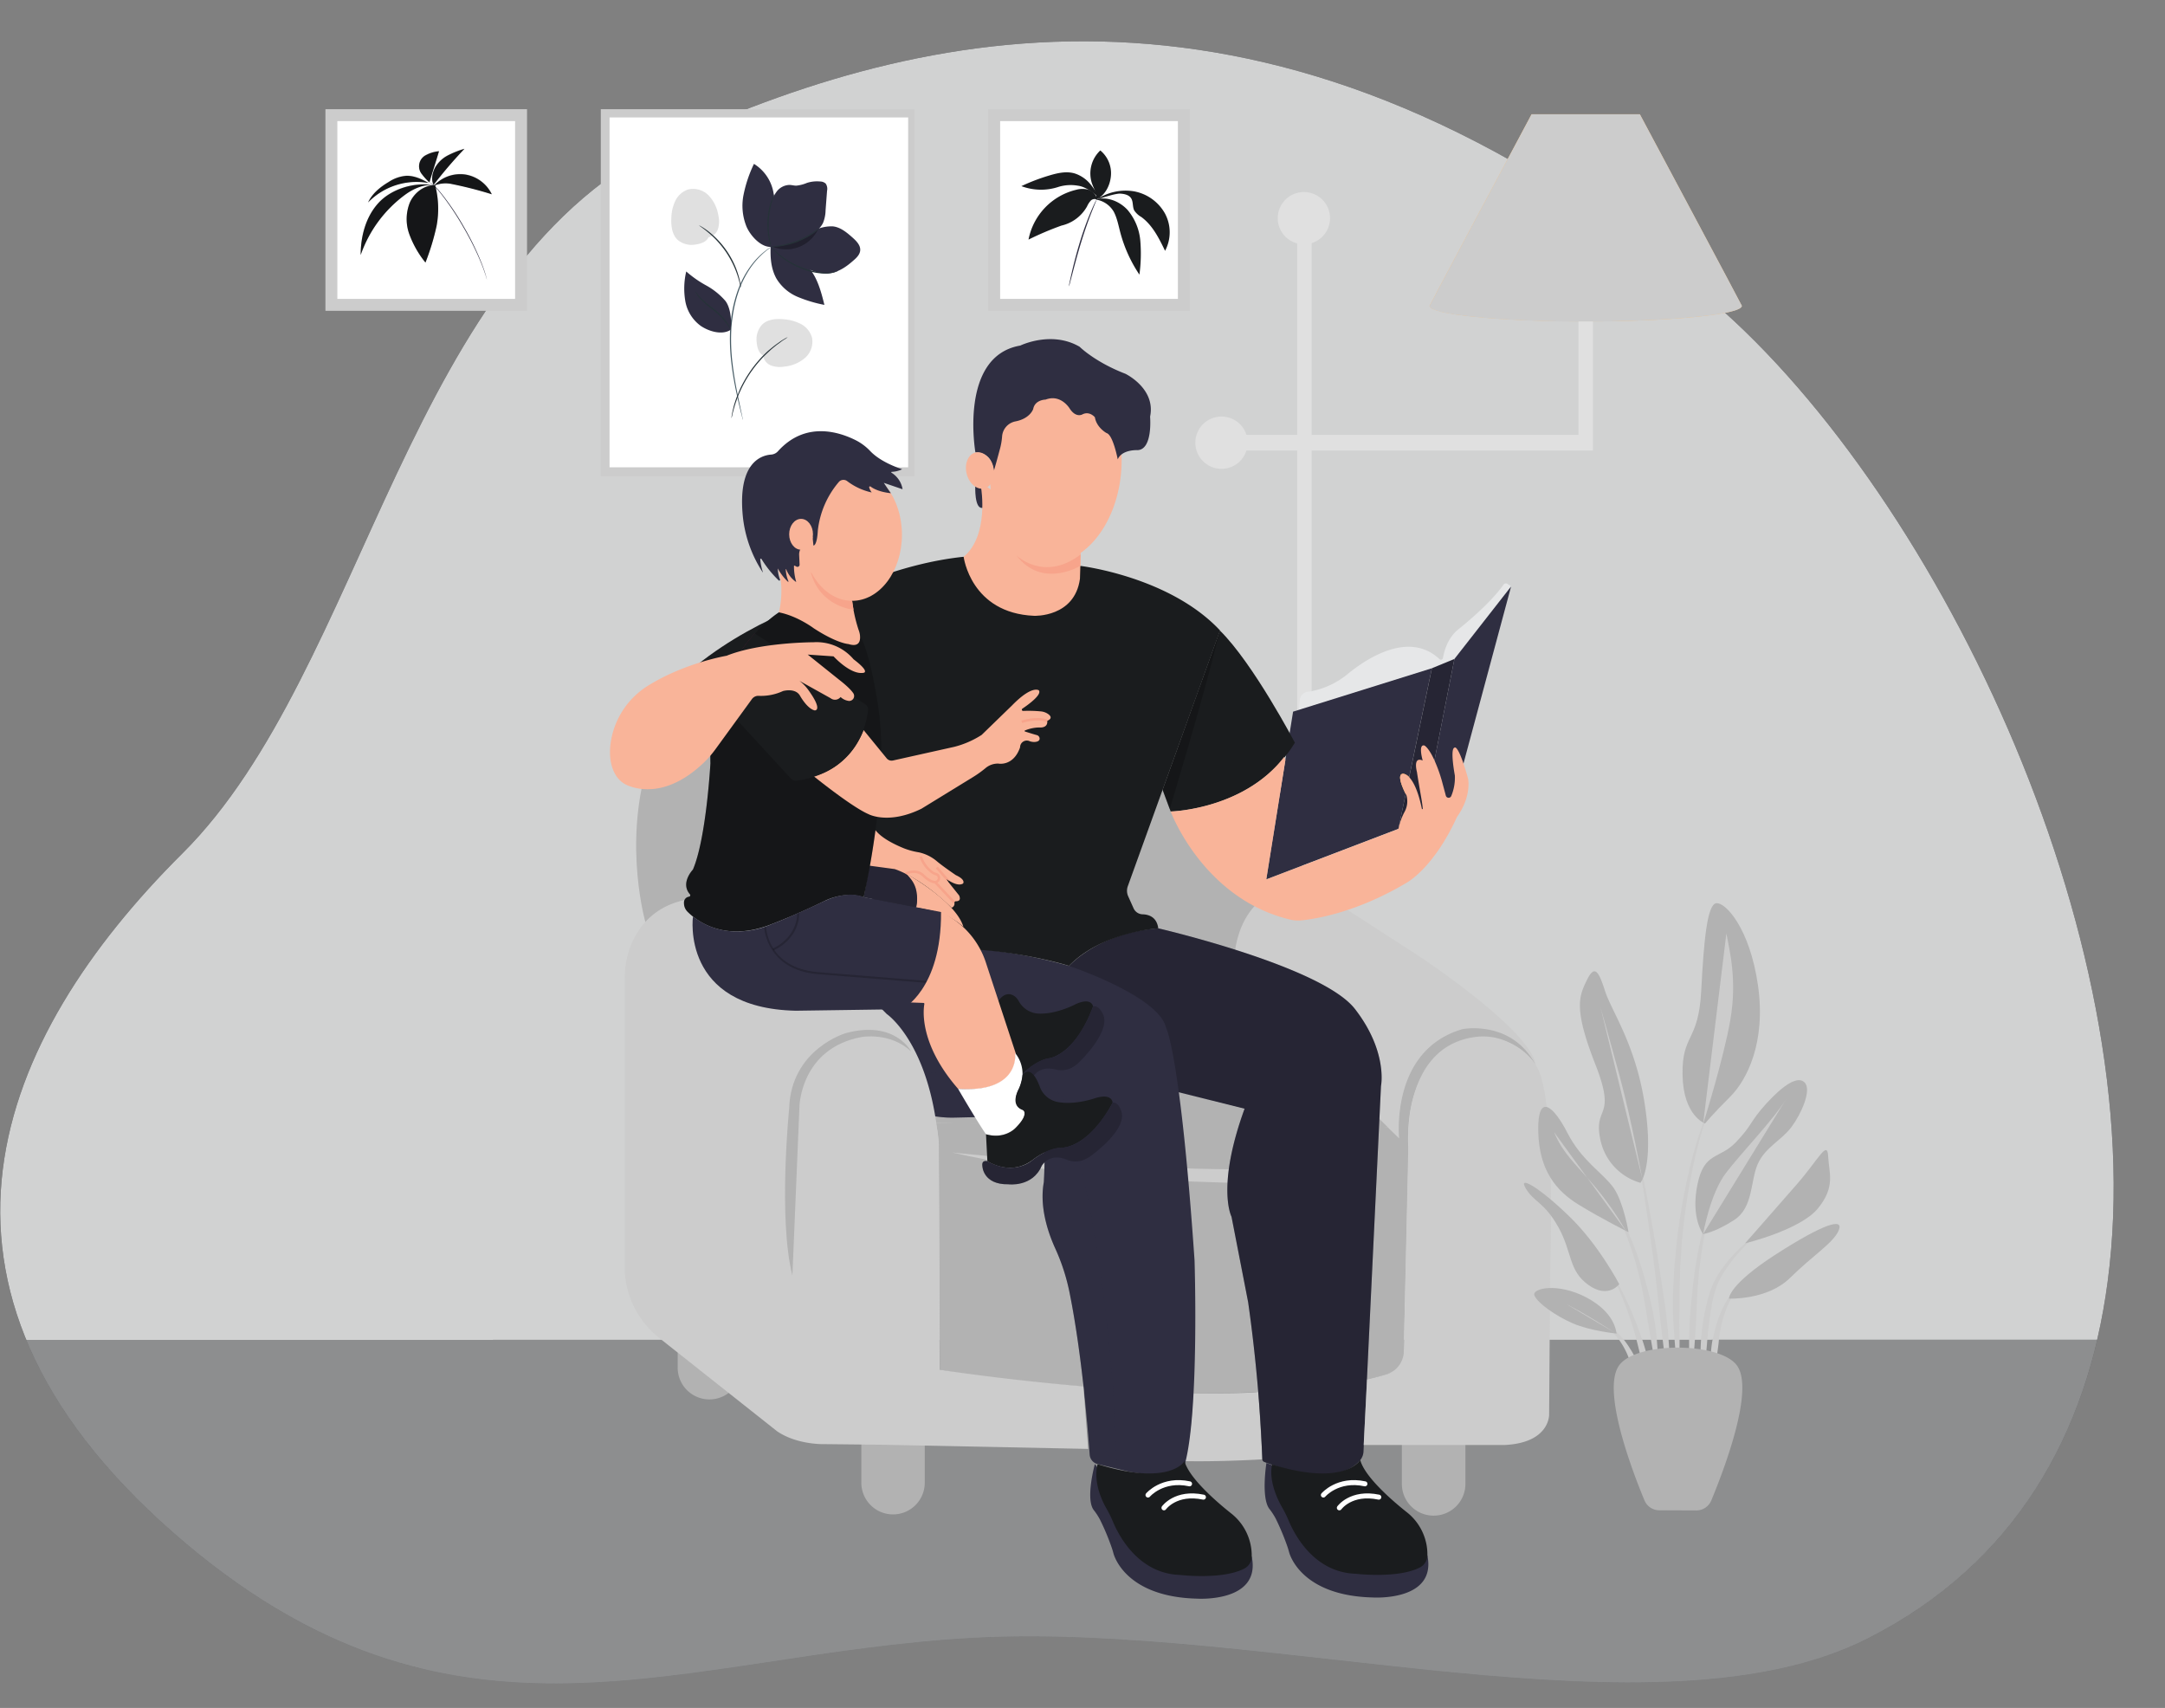 <svg id="a0efaaad-7782-420e-9469-3e5f6ab31e62" data-name="Layer 1" xmlns="http://www.w3.org/2000/svg" xmlns:xlink="http://www.w3.org/1999/xlink" width="865.76" height="682.89" viewBox="0 0 865.76 682.89"><rect x="0" y="0" width="865.76" height="682.89" fill="#808080" stroke="none"/><defs><clipPath id="ba02a834-415e-496a-af42-57f30eb0a045"><path id="ad4b7064-71c3-46e0-a7f0-da40e70e94bd" data-name="SVGID" d="M435.75,581.66c-.66-9.54-3-39.66-8-64.6a81,81,0,0,0-5.71-17.77c-2.85-6.2-6.45-16.6-4.63-26.6a178.7,178.7,0,0,0-.1-22.53,4.27,4.27,0,0,0-4.35-4l-30.89.69a43.57,43.57,0,0,1-26.55-8c-11.82-8.56-21.93-25.33-4.74-57,0,0,28.5-9.14,76.69,4.34,0,0,36,12,38.83,24.77,0,0,5.69,10,11.39,93,0,0,1.9,59.81-3.8,81.17,0,0-.47,7.12-22.31,3.32l-12.67-3.07A4.18,4.18,0,0,1,435.75,581.66Z" fill="#2f2e41"/></clipPath><clipPath id="bf2f64ba-3c4d-45de-aa85-8cf14c483269"><path id="fd705813-cd12-4c2b-a339-32c390a84dac" data-name="SVGID" d="M349.93,331.71s-2.69,11.19-2.51,14.38l10.32,1.39s9.88,2.87,22.78,15.46a1.7,1.7,0,0,0,1.13-2,.49.49,0,0,1,.51-.58c.91,0,2.28-.2,1.39-2.32l-5-6.25a.12.12,0,0,1,.16-.18c1.43,1,4.5,2.84,6.4,1.65,0,0,1.28-1.44-2.87-3.35,0,0-5.41-3.66-7.8-5.73a16.67,16.67,0,0,0-7-3.39,29.06,29.06,0,0,1-5.95-1.6C357.67,337.63,352.28,335,349.93,331.71Z" fill="#f9b499"/></clipPath><clipPath id="fba36fc5-304a-4316-b433-61319b514a4b"><path id="b9054530-0ceb-4c47-b333-276863966ba4" data-name="SVGID" d="M277.11,366.47S272,403.1,318.23,404.12l42.54-.61s15.74-7.77,15.54-38.85l-30.88-5.93s-5.52-3.07-15.54,1.43c0,0-13.29,6.34-21.47,9.41C308.42,369.57,291.72,377.76,277.11,366.47Z" fill="#2f2e41"/></clipPath><clipPath id="e4c8f7b5-4e05-487a-baee-67f0136497da"><path id="b5b5a573-4829-4b4e-a2a0-f830320571a0" data-name="SVGID" d="M583.07,326a7.51,7.51,0,0,0-.73,1.26c-9.27,20.07-19.84,25.68-19.84,25.68-19.67,11.73-36,14.44-42,15.05a13.59,13.59,0,0,1-4.67-.33c-34.85-8.41-47.68-43.18-47.68-43.18s29.25-.86,45.32-21.79l.56,1.17-7.65,47.77,52.84-20.19.12-.56a24.49,24.49,0,0,1,2.26-6.14,8.76,8.76,0,0,0,.83-6.72l-.29-.55c-.93-1.84-3.72-7.73-1.2-8.05,0,0,1.11-.17,2.59,1.36s3.52,5.07,5.05,12.56a.18.18,0,0,0,.36,0c-.13-2.45-1.42-8.61-2.32-14.68,0,0-1.76-6.34,2.3-4.58,0,0-1.94-6.69.7-6,0,0,1.95.94,4.46,7a57.58,57.58,0,0,1,2.59,7.45c.44,1.65,1,3.68,1.5,5.59a1.15,1.15,0,0,0,2.18.13,19,19,0,0,0,1.43-8.19s-2-10.54-.18-11.1c0,0,1.41-2.12,5.46,12.33C587.05,311.23,588.56,317.94,583.07,326Z" fill="#f9b499"/></clipPath></defs><g id="e85f9113-be73-427e-94f2-192ffd40bc69" data-name="freepik--background-simple--inject-1"><path d="M842.82,512.52c18.3-137.44-70.45-320.08-162.3-395.5C514.57-19.15,376.69,7.18,269.44,55.93S147,267.56,72.93,341.23-43.23,514,69.12,612.63s203.06,48.51,320.42,42.25,273.2,43,357.45.17C805.83,625.16,834.8,573.33,842.82,512.52Z" fill="#1a1c1e"/><path d="M842.82,512.52c18.3-137.44-70.45-320.08-162.3-395.5C514.57-19.15,376.69,7.18,269.44,55.93S147,267.56,72.93,341.23-43.23,514,69.12,612.63s203.06,48.51,320.42,42.25,273.2,43,357.45.17C805.83,625.16,834.8,573.33,842.82,512.52Z" fill="#fff" opacity="0.8" style="isolation:isolate"/></g><g id="e68047ab-799b-40d0-81f6-a04921d38872" data-name="freepik--Floor--inject-1"><path d="M10.54,535.73C21,561.07,39.8,586.87,69.12,612.59c112.34,98.63,203.06,48.51,320.42,42.25s273.2,43,357.45.17c51.18-26,79.77-68.67,91.66-119.32Z" fill="#1a1c1e"/><path d="M10.54,535.73C21,561.07,39.8,586.87,69.12,612.59c112.34,98.63,203.06,48.51,320.42,42.25s273.2,43,357.45.17c51.18-26,79.77-68.67,91.66-119.32Z" fill="#fff" opacity="0.5" style="isolation:isolate"/></g><path d="M477,557s21.51.33,26.22-.51c0,0,1.48,22.58,1.58,27,0,0-16.22,1-31.05.72A125.66,125.66,0,0,0,477,557Z" fill="#ccc"/><rect x="518.74" y="87.1" width="5.77" height="436.4" fill="#e0e0e0"/><path d="M258.11,368.78s-35-121.46,109.8-133.73c0,0,127.58-16.14,154.28,118l32.86,97.77s-46.39,2.2-180.87-1.88c0,0-1.65-25.91-19.6-43.52l-37.9-37.9S279,347.31,258.11,368.78Z" fill="#b2b2b2"/><path d="M559.49,455.13l-65.93-64.78s-4.05-34.41,28.63-37.31L567,382s45.41,29.81,47.15,44c0,0-5.44-11.76-18.79-14.07a26.19,26.19,0,0,0-16.31,2.56C570.58,418.74,557.94,429.51,559.49,455.13Z" fill="#ccc"/><path d="M564.47,521c-20.48,0-37.07-9.7-37.07-21.66A13.55,13.55,0,0,1,529,493l-.18-.14h-14.9l-.05,0a13.64,13.64,0,0,1,1.67,6.44c0,12-16.6,21.66-37.07,21.66H478v4.69h87.36V521h-.9Z" fill="#e0e0e0"/><path d="M374.18,448.93s113.63,2.05,180.87,1.88l4.44,4.32s-3.76-35.2,25.36-43.66c0,0,19.82-3.9,29.31,14.47,0,0-12.94-20.78-36.9-4.8,0,0-16.11,7.59-14,40l-2.07,86.09S539.31,557.68,477,557c0,0-63.88-2.47-101.18-9.34l-.4-90.07A45.62,45.62,0,0,0,374.18,448.93Z" fill="#b2b2b2"/><path d="M380.8,460.8s98.76,11,163.79,4.91l-.62,6.75S452.57,477.36,380.8,460.8Z" fill="#ccc"/><path d="M463.21,371.18s65.3,15.12,78.59,32.21,10.44,30.85,10.44,30.85l-7,146.09a5.84,5.84,0,0,1-1.26,3.4c-3,3.68-12.5,10.67-38.45.78a1.16,1.16,0,0,1-.74-1,617.51,617.51,0,0,0-5.67-62.85l-6.65-34.18s-6.17-11.86,5.23-43.19l-49.37-12.34L427.5,386.21S439.67,372.68,463.21,371.18Z" fill="#2f2e41"/><path d="M463.21,371.18s65.3,15.12,78.59,32.21,10.44,30.85,10.44,30.85l-7,146.09a5.84,5.84,0,0,1-1.26,3.4c-3,3.68-12.5,10.67-38.45.78a1.16,1.16,0,0,1-.74-1,617.51,617.51,0,0,0-5.67-62.85l-6.65-34.18s-6.17-11.86,5.23-43.19l-49.37-12.34L427.5,386.21S439.67,372.68,463.21,371.18Z" opacity="0.2"/><path id="bfd54b31-5fd7-458f-ba66-f99ababad46a" data-name="SVGID" d="M435.75,581.66c-.66-9.54-3-39.66-8-64.6a81,81,0,0,0-5.71-17.77c-2.85-6.2-6.45-16.6-4.63-26.6a178.7,178.7,0,0,0-.1-22.53,4.27,4.27,0,0,0-4.35-4l-30.89.69a43.57,43.57,0,0,1-26.55-8c-11.82-8.56-21.93-25.33-4.74-57,0,0,28.5-9.14,76.69,4.34,0,0,36,12,38.83,24.77,0,0,5.69,10,11.39,93,0,0,1.9,59.81-3.8,81.17,0,0-.47,7.12-22.31,3.32l-12.67-3.07A4.18,4.18,0,0,1,435.75,581.66Z" fill="#2f2e41"/><g clip-path="url(#ba02a834-415e-496a-af42-57f30eb0a045)"><path d="M343.69,425.06,418,434.63a10.27,10.27,0,0,1,8.63,7.6c4.66,18,8.91,37.82,12.3,59.2a632.06,632.06,0,0,1,7.63,85.62" fill="#2f2e41" opacity="0.2"/></g><rect x="240.25" y="43.66" width="125.45" height="146.71" fill="#ccc"/><rect x="243.75" y="46.96" width="119.41" height="139.88" fill="#fff"/><path d="M308.76,98.68c-4.06.52-8.44-4-10.21-8a22.18,22.18,0,0,1-1.21-12.81,52.39,52.39,0,0,1,4.16-12.35,17,17,0,0,1,8,13c.54,6.88-1.69,13.41-.7,20.24" fill="#2f2e41"/><path d="M322.46,106c-4-4-9.68-5.6-14.07-9.09l-.11-.06c-.35,5-.25,10,2.14,14.42a18,18,0,0,0,8.4,7.36,53.42,53.42,0,0,0,10.85,3.27C328.24,116.14,326.64,110.12,322.46,106Z" fill="#2f2e41"/><path d="M341,95.06c-2.32-2.06-4.86-4.22-7.94-4.55a15.21,15.21,0,0,0-5.56.83l-14.09,4-4.68,2.85c4,2,7.34,5.09,11.11,7.5s8.23,4.24,12.63,3.43c3.45-.64,6.4-2.81,9-5.14,1.16-1,2.35-2.24,2.51-3.78C344.19,98.11,342.51,96.42,341,95.06Z" fill="#2f2e41"/><g opacity="0.3"><path d="M308.88,98.59a14.16,14.16,0,0,0,18.35-7.09"/></g><path d="M330.19,73.41a3.29,3.29,0,0,0-2.15-.84,13.35,13.35,0,0,0-5.33.55,14.52,14.52,0,0,1-4.29,1.11c-.89,0-1.77-.26-2.66-.29a6.61,6.61,0,0,0-5.09,2.55,13.61,13.61,0,0,0-2.47,5.31c-1.19,4.49-1.62,12.2-.66,16.75,4,.5,8.15-1.07,12.33-2.53,3.42-1.19,7.73-3.66,9.27-6.94a14.11,14.11,0,0,0,1-5c.2-2.6.39-5.19.59-7.78A3.71,3.71,0,0,0,330.19,73.41Z" fill="#2f2e41"/><path d="M297.1,167.88a3,3,0,0,1-.23-.72c-.13-.54-.31-1.24-.54-2.12-.45-1.83-1.1-4.49-1.81-7.8s-1.47-7.28-2-11.73a78,78,0,0,1-.5-14.57,65.54,65.54,0,0,1,1-7.5,53.75,53.75,0,0,1,1.83-6.8,38.8,38.8,0,0,1,5.54-10.54,30.28,30.28,0,0,1,5.58-5.73,18.26,18.26,0,0,1,1.78-1.27,4.71,4.71,0,0,1,.65-.4,3.94,3.94,0,0,1-.59.49c-.38.32-1,.7-1.71,1.33a32.55,32.55,0,0,0-5.45,5.8,39.23,39.23,0,0,0-5.37,10.48,54.41,54.41,0,0,0-1.79,6.74,66.78,66.78,0,0,0-1,7.44,78.62,78.62,0,0,0,.46,14.47c.52,4.44,1.25,8.4,1.91,11.71s1.25,6,1.64,7.84c.19.89.33,1.6.45,2.13A5,5,0,0,1,297.1,167.88Z" fill="#455a64"/><path d="M290,120.22a28,28,0,0,0-7.58-6.08,43.54,43.54,0,0,1-8-5.6,29.78,29.78,0,0,0-.36,11.93,15.56,15.56,0,0,0,6.26,9.9c3.34,2.21,8.48,3.69,11.84,1.51v-.17C292.68,128,292.07,122.77,290,120.22Z" fill="#2f2e41"/><path d="M335.19,108.23a4.64,4.64,0,0,1-1.07.53,10.39,10.39,0,0,1-1.35.38,16.41,16.41,0,0,1-1.83.25,25.66,25.66,0,0,1-10.45-2,31.06,31.06,0,0,1-9.14-5.45c-.54-.42-.94-.9-1.34-1.27a8.72,8.72,0,0,1-.92-1,5,5,0,0,1-.7-1c.08-.07,1.11,1.27,3.2,3a34.09,34.09,0,0,0,9.09,5.25A27.34,27.34,0,0,0,331,109c.67-.07,1.28-.06,1.8-.17a13.29,13.29,0,0,0,1.34-.28A5.89,5.89,0,0,1,335.19,108.23Z" fill="#263238"/><path d="M327.78,91.14a5.7,5.7,0,0,1-.59.58c-.4.35-1,.84-1.8,1.41a28.74,28.74,0,0,1-6.59,3.61,31.23,31.23,0,0,1-7.31,1.78c-.95.11-1.73.18-2.27.2a2.31,2.31,0,0,1-.83,0,25.94,25.94,0,0,1,3.05-.54,38.88,38.88,0,0,0,7.17-1.9,35.79,35.79,0,0,0,6.58-3.43A26.34,26.34,0,0,1,327.78,91.14Z" fill="#263238"/><path d="M308.39,98.7a5,5,0,0,1-.32-.79,21.84,21.84,0,0,1-.58-2.25,28.45,28.45,0,0,1,.89-15.14c.32-.92.62-1.66.85-2.15a3,3,0,0,1,.41-.75c.08,0-.36,1.15-.91,3a33.1,33.1,0,0,0-.88,15C308.16,97.51,308.47,98.68,308.39,98.7Z" fill="#263238"/><path d="M292.21,131.88c-.08,0-.53-1.07-1.69-2.58a32.65,32.65,0,0,0-5.24-5.27,35.8,35.8,0,0,1-5.65-5,11.84,11.84,0,0,1-1.32-1.89,2.12,2.12,0,0,1-.33-.77c.08,0,.62,1,1.92,2.41a46.08,46.08,0,0,0,5.71,4.82,27.19,27.19,0,0,1,5.2,5.46,12.74,12.74,0,0,1,1.14,2A2.19,2.19,0,0,1,292.21,131.88Z" fill="#263238"/><path d="M320.39,129.61a17.37,17.37,0,0,0-6.83-1.94c-3.09-.32-6.54-.07-8.77,2.09a8.67,8.67,0,0,0-2.21,6.94c.21,2.5.9,4.55,2.62,5.44a4.89,4.89,0,0,0,3.15,4,10.2,10.2,0,0,0,5.28.44,14.85,14.85,0,0,0,8.21-3.41,8.62,8.62,0,0,0,2.89-8.11A8.87,8.87,0,0,0,320.39,129.61Z" fill="#e0e0e0"/><path d="M270,80.4a17.16,17.16,0,0,0-1.54,6.94c-.14,3.1.3,6.53,2.59,8.63a8.63,8.63,0,0,0,7,1.81c2.49-.35,4.5-1.16,5.28-2.93a4.88,4.88,0,0,0,3.81-3.37,10.35,10.35,0,0,0,.13-5.3,15,15,0,0,0-3.87-8,8.67,8.67,0,0,0-8.27-2.41A8.87,8.87,0,0,0,270,80.4Z" fill="#e0e0e0"/><path d="M315,134.8a9.15,9.15,0,0,1-1.31.93,14.93,14.93,0,0,0-1.54,1.06c-.54.44-1.28.9-2,1.49s-1.5,1.2-2.29,1.94-1.63,1.52-2.49,2.38a48.3,48.3,0,0,0-8.95,12.9c-.5,1.1-1,2.15-1.36,3.16s-.73,2-1,2.83-.5,1.67-.7,2.37-.35,1.31-.45,1.82a11.39,11.39,0,0,1-.41,1.55,8.67,8.67,0,0,1,.21-1.59,16.82,16.82,0,0,1,.37-1.85c.18-.71.34-1.53.63-2.41s.56-1.86,1-2.87.84-2.09,1.33-3.22a51.68,51.68,0,0,1,4-6.91,50.35,50.35,0,0,1,5-6.09c.88-.85,1.7-1.68,2.54-2.37s1.62-1.34,2.36-1.9,1.43-1,2-1.44a18.5,18.5,0,0,1,1.59-1A9.72,9.72,0,0,1,315,134.8Z" fill="#263238"/><path d="M279.55,90.12a5.58,5.58,0,0,1,1.08.57c.41.23.81.49,1.2.76s1,.67,1.54,1.11A34.74,34.74,0,0,1,287,95.85a35.5,35.5,0,0,1,6.74,10,33.8,33.8,0,0,1,1.67,4.64c.21.67.33,1.29.46,1.83a13.94,13.94,0,0,1,.26,1.41,5,5,0,0,1,.12,1.21c-.1,0-.36-1.7-1.19-4.35a39.07,39.07,0,0,0-1.76-4.54,41.38,41.38,0,0,0-2.93-5.19,40.63,40.63,0,0,0-3.72-4.66,38.53,38.53,0,0,0-3.55-3.33C281,91.09,279.5,90.2,279.55,90.12Z" fill="#263238"/><rect x="130.14" y="43.66" width="80.61" height="80.61" fill="#ccc"/><rect x="134.9" y="48.42" width="71.08" height="71.08" fill="#fff"/><path d="M151.23,81.29c-5,5.54-7,13.24-7,20.68a50.52,50.52,0,0,1,17.93-24.21c3.16-2.29,7.11-4,10.82-3.77C165.41,72.83,156.36,75.6,151.23,81.29Z" fill="#1a1c1e"/><path d="M162.65,70.29a14.77,14.77,0,0,0-7.21,2.48c-3.38,2-6.6,4.61-8.25,8.19a27,27,0,0,1,24.21-7.77C168.7,71.61,165.77,70.29,162.65,70.29Z" fill="#1a1c1e"/><path d="M170.39,62a5,5,0,0,0-2.31,6.69,5.32,5.32,0,0,0,.73,1.09,22.43,22.43,0,0,0,2.91,3.17c1.21-4.1,2.62-8.37,3.84-12.47A13.38,13.38,0,0,0,170.39,62Z" fill="#1a1c1e"/><path d="M179.08,62.15A12.46,12.46,0,0,0,174,67c-1.11,2.1-1.7,4.81-.6,6.93a178.1,178.1,0,0,1,12.34-14.42A37.57,37.57,0,0,0,179.08,62.15Z" fill="#1a1c1e"/><path d="M186,69.78a14.31,14.31,0,0,0-12.5,4.51,11.94,11.94,0,0,1,6.6-.81,157.65,157.65,0,0,1,16.57,4.21A14.3,14.3,0,0,0,186,69.78Z" fill="#1a1c1e"/><path d="M194.67,111.81l0-.11-.1-.33c-.09-.29-.2-.72-.38-1.27-.35-1.1-.89-2.68-1.65-4.6A114.84,114.84,0,0,0,185.37,91a112.15,112.15,0,0,0-8.94-13.42A31.15,31.15,0,0,0,173.15,74a9.91,9.91,0,0,0-1-.82l-.3-.18-.09-.07h.1l.31.16a8.3,8.3,0,0,1,1.08.79,28.35,28.35,0,0,1,3.35,3.58,104.89,104.89,0,0,1,9,13.4,107.66,107.66,0,0,1,7.07,14.53c.74,1.93,1.27,3.52,1.58,4.63.17.56.27,1,.35,1.29l.08.34A.47.47,0,0,0,194.67,111.81Z" fill="#2f2e41"/><path d="M174,74c-4.33,0-8.33,3-10.11,7a17.74,17.74,0,0,0-.19,12.71A39.65,39.65,0,0,0,170.14,105a95.27,95.27,0,0,0,4.44-14.6A37.2,37.2,0,0,0,174,74Z" fill="#1a1c1e"/><g opacity="0.2"><path d="M151.23,81.19c-5,5.54-7,13.24-7,20.68a50.47,50.47,0,0,1,17.93-24.21c3.16-2.29,7.11-4,10.82-3.77C165.41,72.73,156.36,75.5,151.23,81.19Z"/></g><g opacity="0.2"><path d="M162.65,70.19a14.67,14.67,0,0,0-7.21,2.48c-3.38,2-6.6,4.61-8.25,8.19a27,27,0,0,1,24.21-7.77C168.7,71.51,165.77,70.19,162.65,70.19Z"/></g><g opacity="0.2"><path d="M170.39,61.88a5,5,0,0,0-2.31,6.68,5.39,5.39,0,0,0,.73,1.1,23.58,23.58,0,0,0,2.91,3.17c1.21-4.1,2.62-8.37,3.84-12.47A13.21,13.21,0,0,0,170.39,61.88Z"/></g><g opacity="0.2"><path d="M179.08,62.05a12.4,12.4,0,0,0-5.1,4.87c-1.11,2.1-1.7,4.81-.6,6.93a174.73,174.73,0,0,1,12.34-14.42A36.1,36.1,0,0,0,179.08,62.05Z"/></g><g opacity="0.2"><path d="M186,69.68a14.26,14.26,0,0,0-12.5,4.51,11.77,11.77,0,0,1,6.6-.81,155.22,155.22,0,0,1,16.57,4.21A14.28,14.28,0,0,0,186,69.68Z"/></g><g opacity="0.2"><path d="M174,73.89c-4.33,0-8.33,3-10.11,7a17.74,17.74,0,0,0-.19,12.71,39.92,39.92,0,0,0,6.42,11.25,95.61,95.61,0,0,0,4.44-14.6A37.19,37.19,0,0,0,174,73.89Z"/></g><rect x="395.19" y="43.66" width="80.61" height="80.61" fill="#ccc"/><rect x="399.95" y="48.42" width="71.08" height="71.08" fill="#fff"/><path d="M438.58,79.81c.17-1.68-1.63-3.33-3.21-3.93a9.11,9.11,0,0,0-5,0A25.44,25.44,0,0,0,411.29,95.8a122.72,122.72,0,0,1,13.53-5.73l-.79.22a15.78,15.78,0,0,0,10.68-7.78,8.47,8.47,0,0,1,1.46-2.27,2.13,2.13,0,0,1,2.41-.47" fill="#1a1c1e"/><path d="M438.49,79.84a20.52,20.52,0,0,1,14.93-3.35,17.88,17.88,0,0,1,12.4,8.8,15.85,15.85,0,0,1,.08,15c-2.42-5-5-10.24-9.49-13.52a8.32,8.32,0,0,1-2.84-2.63c-.69-1.35-.4-3-1-4.4-.73-1.72-2.72-2.22-4.58-2.32s-7.25,1.62-9.51,2.44" fill="#1a1c1e"/><path d="M438.37,79.76c4.47-1.32,9.51.86,12.55,4.2A22,22,0,0,1,456,96.29a62.37,62.37,0,0,1-.36,13.52,56,56,0,0,1-7.68-17c-.72-2.74-1.24-5.57-2.54-8.09a10,10,0,0,0-7.08-4.91" fill="#1a1c1e"/><path d="M438.22,79.86c3.57-1.65,5.58-5.38,6-9.28A11.81,11.81,0,0,0,440,60.15a12.61,12.61,0,0,0-3.33,13.19c.75,2.15,2.13,4.3,1.61,6.52" fill="#1a1c1e"/><path d="M440.27,80.06a40.54,40.54,0,0,0-4.21-6.39,13.49,13.49,0,0,0-6.25-4.31c-3.3-1-6.83-.2-10.13.78a79,79,0,0,0-11.24,4.28,22.3,22.3,0,0,0,14.95.27,16.7,16.7,0,0,1,7.6-.45c3.22.37,7.24,3.34,9.33,5.82" fill="#1a1c1e"/><path d="M427.46,114.5a7.62,7.62,0,0,1,.22-1.42c.18-.9.46-2.21.83-3.81.74-3.22,1.84-7.64,3.31-12.46a125.28,125.28,0,0,1,4.37-12.13c.65-1.51,1.2-2.73,1.61-3.56a9,9,0,0,1,.68-1.26,8.7,8.7,0,0,1-.5,1.35c-.35.85-.85,2.08-1.45,3.61-1.21,3.06-2.74,7.34-4.21,12.15s-2.62,9.2-3.45,12.38l-1,3.78A9,9,0,0,1,427.46,114.5Z" fill="#2f2e41"/><path d="M655.76,45.67h-43.3s-40.79,76.39-40.79,76.61c0,3.45,28,6.25,62.44,6.25s62.44-2.8,62.44-6.25C696.55,122.06,655.76,45.67,655.76,45.67Z" fill="#f4c389"/><path d="M696.55,122.28c0,1.77-7.34,3.37-19.15,4.5-3.1.3-6.51.57-10.16.79-9.6.61-21,1-33.13,1-.78,0-1.57,0-2.34,0-8,0-15.54-.2-22.46-.5-22.14-1-37.64-3.17-37.64-5.74,0-.22,40.8-76.61,40.8-76.61h43.29S696.55,122.06,696.55,122.28Z" fill="#ccc"/><polygon points="636.99 180.13 488.46 180.13 488.46 173.87 631.23 173.87 631.23 128.53 636.99 128.53 636.99 180.13" fill="#e0e0e0"/><circle cx="488.46" cy="177" r="10.46" fill="#e0e0e0"/><circle cx="521.41" cy="87.23" r="10.46" fill="#e0e0e0"/><path d="M344.43,572.22H369.8a0,0,0,0,1,0,0v20.61a12.68,12.68,0,0,1-12.68,12.68h0a12.68,12.68,0,0,1-12.68-12.68V572.22a0,0,0,0,1,0,0Z" fill="#b2b2b2"/><path d="M271,526.24h25.37a0,0,0,0,1,0,0v20.61a12.68,12.68,0,0,1-12.68,12.68h0A12.68,12.68,0,0,1,271,546.86V526.24a0,0,0,0,1,0,0Z" fill="#b2b2b2"/><path d="M560.59,572.75H586a0,0,0,0,1,0,0v20.61A12.68,12.68,0,0,1,573.27,606h0a12.68,12.68,0,0,1-12.68-12.68V572.75a0,0,0,0,1,0,0Z" fill="#b2b2b2"/><path d="M433.24,554.29c-32.59-2.7-57.47-6.65-57.47-6.65l-.4-90.07c-3.26-40.34-20.79-52.16-20.79-52.16l-37.9-37.9c-42-18-57.68-3.53-63.48,8.4a34.52,34.52,0,0,0-3.36,15.1V507.29c0,.45,0,.89,0,1.33a36.51,36.51,0,0,0,14,26.51l46.89,37.12c8.22,5.63,19.26,5.16,19.26,5.16l22.55.24,82.61,1.67Z" fill="#ccc"/><path d="M545.32,577.76l56.23,0c18.34-.82,17.93-12.23,17.93-12.23l.41-56.65c1.63-64.79-3.26-76.61-3.26-76.61-1.75-9-9-13.72-14.4-16a23.35,23.35,0,0,0-11.91-1.7c-28.88,3.45-27.08,40.53-27.08,40.53l-1.89,85.32a9.72,9.72,0,0,1-7,9.1c-2.61.77-4.84,1.33-7.68,2Z" fill="#ccc"/><path d="M316.87,510l2.82-67.65s.47-23.13,24.78-27.71c0,0,11.63-2.12,19.91,5.81,0,0-6.35-12.68-26.08-7.4,0,0-22,6.34-22.72,30.13C315.58,443.18,311.12,487.33,316.87,510Z" fill="#b2b2b2"/><path d="M506.43,584.93s-2.22,13.87,1.17,18.36a25.83,25.83,0,0,1,2.47,3.75,98.23,98.23,0,0,1,4.54,10.73c.31.89.61,1.8.85,2.71.81,3.13,6.78,17.59,33.48,18.24,0,0,25.63,1.68,21.86-16.78l-44.24-15.23a24.52,24.52,0,0,1-14.37-13.15l-3.44-7.7Z" fill="#2f2e41"/><path d="M508.73,585.56s-2.15,6.54,4.17,17.49a44.1,44.1,0,0,1,2.35,4.78c2.49,6,10.38,20.93,27,21.42,0,0,16.75,2,25.55-2.53a5.54,5.54,0,0,0,3-4.78,21.47,21.47,0,0,0-8.27-17.34c-5.28-4.18-16.8-14-18.59-20.87C543.94,583.73,537.86,594.55,508.73,585.56Z" fill="#1a1c1e"/><path d="M535.59,602.88s4.69-6.61,15.78-4.27" fill="none" stroke="#fff" stroke-linecap="round" stroke-linejoin="round" stroke-width="2"/><path d="M529.2,597.76s5.75-6.82,16.62-4.48" fill="none" stroke="#fff" stroke-linecap="round" stroke-linejoin="round" stroke-width="2"/><path d="M437.82,585.39s-3.84,13.88-.45,18.37a25,25,0,0,1,2.46,3.75,94.39,94.39,0,0,1,4.54,10.73c.32.89.62,1.8.85,2.71.82,3.13,6.79,17.59,33.49,18.24,0,0,25.63,1.68,21.86-16.78l-44.24-15.23A24.52,24.52,0,0,1,442,594l-3.44-7.7Z" fill="#2f2e41"/><path d="M519.4,283.82l.41-4a3.55,3.55,0,0,1,3-3.2c.52-.07,1.1-.16,1.75-.29A32.6,32.6,0,0,0,539,269.43c7.09-5.81,24.31-17.49,36.65-5.88a.82.82,0,0,0,1.37-.46c.46-2.65,1.86-7.94,6-11.34,0,0,12.45-9.72,18.23-18a1.13,1.13,0,0,1,1.56-.29l1.52,1-22.72,29.73-9,3.79Z" fill="#e6e7e8"/><path d="M562.13,317.43l-2,9.57-.93,4.4-52.84,20.19L514,303.82l3.09-19.28,55.5-17.35-9.09,43.55c-1.48-1.53-2.59-1.36-2.59-1.36C558.41,309.7,561.2,315.59,562.13,317.43Z" fill="#2f2e41"/><polygon points="572.61 267.19 581.59 263.49 569.26 326.2 559.22 331.4 572.61 267.19" fill="#2f2e41"/><polygon points="572.61 267.19 581.59 263.49 569.26 326.2 559.22 331.4 572.61 267.19" opacity="0.2"/><path d="M581.59,263.49l22.68-29s0,0,0,0L580,324.73l-11.14,3.49Z" fill="#2f2e41"/><path d="M464.9,315.81l3.24,8.63s33.12-.35,49.68-27.48c0,0-16.56-31.59-30-44.87Z" fill="#1a1c1e"/><path d="M464.16,313.45l3.58,10.13s13-42.64,20.13-71.49Z" opacity="0.2"/><path d="M563.52,310.74l-1.39,6.69c-.93-1.84-3.72-7.73-1.2-8.05C560.93,309.38,562,309.21,563.52,310.74Z" fill="#f7931e"/><path d="M335.31,237.41S305,244.81,278.58,266l17.62,17.27,43.34-8.81Z" fill="#1a1c1e"/><path d="M390,194.36s-.4,9.11,2.81,8.71c0,0,2,1.37.82-7.81C393.66,195.26,392.49,194.88,390,194.36Z" fill="#2f2e41"/><path d="M432,226.26s35.7,4.22,55.9,25.83L451,354.32a5.41,5.41,0,0,0,.16,4.07l2.16,4.81a4.07,4.07,0,0,0,3.6,2.37c2.36.07,5.66,1,6.26,5.61,0,0-22.55,1.41-35.71,15,0,0-37.58-12.09-76.69-4.34l-3.17-37.35L335.31,237.41s23.25-12,50-14.79C385.34,222.62,406,240.11,432,226.26Z" fill="#1a1c1e"/><path d="M438.94,585.43s-2.59,7.14,3.72,18.09A40.71,40.71,0,0,1,445,608.3c2.5,6,10.39,20.93,27,21.42,0,0,16.74,2,25.55-2.53a5.54,5.54,0,0,0,3-4.78,21.47,21.47,0,0,0-8.27-17.34c-5.28-4.18-16.81-14-18.6-20.87C473.7,584.2,468.07,594.42,438.94,585.43Z" fill="#1a1c1e"/><path d="M465.46,602.88s4.69-6.61,15.78-4.27" fill="none" stroke="#fff" stroke-linecap="round" stroke-linejoin="round" stroke-width="2"/><path d="M459.07,597.76s5.75-6.82,16.62-4.48" fill="none" stroke="#fff" stroke-linecap="round" stroke-linejoin="round" stroke-width="2"/><path d="M362.44,349.34s19.77,10.93,22.82,21.26c0,0-.46-.44-1.32-1.11a28.22,28.22,0,0,0-7.68-4.31,29,29,0,0,0-4.95-1.37l-5.16-1S368.5,356.67,362.44,349.34Z" fill="#f9b499"/><path d="M392.35,195.17s3.21,19-7,27.45c0,0,2.82,22.54,28.19,23.6,0,0,16.2.71,18.32-14.8l.35-11.27-37.35-25.37Z" fill="#f9b499"/><path d="M432.11,221.7l-.14,4.56s-15.28,9.35-25.51-4.2C406.46,222.06,417.48,232.87,432.11,221.7Z" fill="#f7a48b"/><ellipse cx="420.78" cy="188.89" rx="37.95" ry="26.06" transform="matrix(0.1, -1, 1, 0.1, 191.23, 588.94)" fill="#f9b499"/><path d="M390.06,180.91S383.34,142.4,408,138.17c0,0,12.45-6.1,23.72.47,0,0,6.11,6.11,18.32,10.81,0,0,12.22,5.87,9.87,17.14,0,0,1.17,13.39-5.17,13.39,0,0-6.13-.29-7.77,3.7,0,0-1.86-9.8-4.44-10.51,0,0-4-2.11-4.7-6.34,0,0-2.12-2.58-4.93-1.17,0,0-2.59,1.64-5.17-2.35,0,0-3.53-5.88-9.63-3.53,0,0-4.23,0-4.94,3.76,0,0-1.17,3.76-7,4.93a6.6,6.6,0,0,0-5.43,6A26.52,26.52,0,0,1,400,179c-.82,3.08-2.1,7.82-2.56,9.21C397.44,188.2,397.24,180.9,390.06,180.91Z" fill="#2f2e41"/><ellipse cx="391.86" cy="188.09" rx="5.46" ry="7.4" transform="translate(-34.02 101.15) rotate(-14.1)" fill="#f9b499"/><path d="M347.64,346.05l9.31,1.31a11.09,11.09,0,0,1,9.43,8.59,16.13,16.13,0,0,1,0,6.81l-21-4S347.17,348.63,347.64,346.05Z" fill="#2f2e41"/><path d="M347.64,346.05l9.31,1.31a11.09,11.09,0,0,1,9.43,8.59,16.13,16.13,0,0,1,0,6.81l-21-4S347.17,348.63,347.64,346.05Z" opacity="0.2"/><path d="M321.35,219.37s-1.72,1.55-1.76,2.95c0,0-.26-1.91.53-2.77Z" fill="#fda575"/><path id="eb625e47-8bf2-403d-be05-4ecf312bee41" data-name="SVGID" d="M349.93,331.71s-2.69,11.19-2.51,14.38l10.32,1.39s9.88,2.87,22.78,15.46a1.7,1.7,0,0,0,1.13-2,.49.49,0,0,1,.51-.58c.91,0,2.28-.2,1.39-2.32l-5-6.25a.12.12,0,0,1,.16-.18c1.43,1,4.5,2.84,6.4,1.65,0,0,1.28-1.44-2.87-3.35,0,0-5.41-3.66-7.8-5.73a16.67,16.67,0,0,0-7-3.39,29.06,29.06,0,0,1-5.95-1.6C357.67,337.63,352.28,335,349.93,331.71Z" fill="#f9b499"/><g clip-path="url(#bf2f64ba-3c4d-45de-aa85-8cf14c483269)"><line x1="374.15" y1="352.9" x2="381.65" y2="360.9" fill="none" stroke="#f7a48b" stroke-miterlimit="10"/><line x1="374.63" y1="346.85" x2="379.25" y2="352.26" fill="none" stroke="#f7a48b" stroke-miterlimit="10"/><path d="M362.22,349.38s3.64-2.22,6.83.49c0,0,2.54,2.72,4.81,2.83a1.64,1.64,0,0,0,.43-3.22h-.07a5.37,5.37,0,0,1-2.22-1.34,11.94,11.94,0,0,1-3.79-5.68" fill="none" stroke="#f7a48b" stroke-miterlimit="10"/></g><path d="M388.77,422.13l2.09,10.58s10.08,4.91,17.92-3.16c0,0,5.19-5.62,11.06-6.47,0,0,10.44-1.69,17.26-20.68,0,0-.55-3.86-7.06-.85,0,0-7.44,4-14.62,3.72a9.5,9.5,0,0,1-8-4.93c-1.84-3.39-5.6-4.09-8.15-.1a15.71,15.71,0,0,0-.09,2s-2.48,6.17,3.06,8.18c0,0,2.52,1.89-2.12,7.43A11.35,11.35,0,0,1,388.77,422.13Z" fill="#1a1c1e"/><path d="M390.86,432.71s-2.49-.39-1.73,2.31c0,0,1.25,7.32,11.32,5.67,0,0,9.74-.09,12.16-9.25,0,0,2.17-5.75,9.58-3.82,0,0,4.93,1.72,9.49-3.06,0,0,13.68-13,8.94-19.86,0,0-1.34-2.8-3.52-2.3,0,0-6.19,18.14-17.26,20.68,0,0-4.68,0-11.06,6.47C408.78,429.55,402.77,437.31,390.86,432.71Z" fill="#2f2e41"/><path d="M390.86,432.71s-2.49-.39-1.73,2.31c0,0,1.25,7.32,11.32,5.67,0,0,9.74-.09,12.16-9.25,0,0,2.17-5.75,9.58-3.82,0,0,4.93,1.72,9.49-3.06,0,0,13.68-13,8.94-19.86,0,0-1.34-2.8-3.52-2.3,0,0-6.19,18.14-17.26,20.68,0,0-4.68,0-11.06,6.47C408.78,429.55,402.77,437.31,390.86,432.71Z" opacity="0.2"/><path d="M287.23,279.71l29.06,31.6a2.62,2.62,0,0,0,2.24.83c5.42-.65,25.38-4.62,28.59-28a2.65,2.65,0,0,0-1.19-2.59l-44-28.2S292.34,262.45,287.23,279.71Z" fill="#7e1e4c"/><path d="M311.49,244.84s-28.63,17.58-27.4,60.32c0,0-1.64,30.06-7,42.53,0,0-5.13,5.31-1.23,9.84a.59.59,0,0,1-.34,1,2.32,2.32,0,0,0-2,2.5,4.77,4.77,0,0,0,1.43,3.51c3.46,3.49,14.67,12.41,33.4,5.05,0,0,9.81-3.68,21.47-9.41,0,0,7.77-4.09,15.54-1.43,0,0,10.43-44.78,5.93-75.45,0,0-2.88-21.32-7.47-29.47C343.89,253.81,316.19,242,311.49,244.84Z" fill="#1a1c1e"/><path d="M311.49,244.84s-28.63,17.58-27.4,60.32c0,0-1.64,30.06-7,42.53,0,0-5.13,5.31-1.23,9.84a.59.59,0,0,1-.34,1,2.32,2.32,0,0,0-2,2.5,4.77,4.77,0,0,0,1.43,3.51c3.46,3.49,14.67,12.41,33.4,5.05,0,0,9.81-3.68,21.47-9.41,0,0,7.77-4.09,15.54-1.43,0,0,10.43-44.78,5.93-75.45,0,0-2.88-21.32-7.47-29.47C343.89,253.81,316.19,242,311.49,244.84Z" opacity="0.2"/><path d="M311.49,244.84S314,235,311,227.23l8.24-7.54,2.73-.11s3.9,20.75,18.78,20.65a62.21,62.21,0,0,0,2.55,11.5,9.59,9.59,0,0,1,.57,2.08c.26,2,.05,5.16-4.59,3.7,0,0-4.5-.2-13.91-6.33C325.39,251.18,318.85,246.27,311.49,244.84Z" fill="#f9b499"/><path d="M340.77,240.23l.54,3.54s-13.33-1.05-17.08-14.91Z" fill="#f7a48b"/><ellipse cx="340.77" cy="213.81" rx="19.91" ry="26.42" fill="#f9b499"/><path d="M338.77,192.36a25,25,0,0,0,9.81,4.54h0a6.25,6.25,0,0,1-1-2,.35.35,0,0,1,.54-.37c1.06.8,3.5,2.18,8.14,2.67,0,0-1.23-1.67-2.82-4.14l7.35,2.51a.09.09,0,0,0,.12-.1,9.6,9.6,0,0,0-4.43-6.48.18.18,0,0,1,.09-.33,10.19,10.19,0,0,0,4.07-1,.05.05,0,0,0,0-.1c-1-.32-8.28-2.69-12.56-7.12a21.25,21.25,0,0,0-5.58-4.27c-6.7-3.44-20.38-8-31.41,4.26a4.06,4.06,0,0,1-2.75,1.33c-3.93.29-13.51,3.19-11.26,25A50.28,50.28,0,0,0,305,228.82a0,0,0,0,0,.09,0,22.94,22.94,0,0,1-1.07-5.17.26.26,0,0,1,.48-.16,43.19,43.19,0,0,0,6.89,8.57.33.33,0,0,0,.53-.37,12.87,12.87,0,0,1-.89-4.41s0,0,0,0a21.36,21.36,0,0,0,3.86,5.13c.36.36.51.27.32-.2a14.33,14.33,0,0,1-1-4.51.1.1,0,0,1,.2-.05,10.79,10.79,0,0,0,3.88,5,.06.06,0,0,0,.09-.06,21.9,21.9,0,0,1-.88-6.25.21.21,0,0,1,.31-.16l.68.37a.86.86,0,0,0,1.26-.8l-.18-3.86a4.45,4.45,0,0,1,1.36-3.43l4-3.88.35,3.53s1.41.35,1.76-6a36,36,0,0,1,8.31-19.3A2.46,2.46,0,0,1,338.77,192.36Z" fill="#2f2e41"/><ellipse cx="320.34" cy="213.63" rx="4.76" ry="6.17" fill="#f9b499"/><path d="M325.4,310.36s15.16,12.27,21.9,15.16c0,0,7.94,4.33,21.18-2.17L389,310.76a43.21,43.21,0,0,0,5-3.56,7.64,7.64,0,0,1,5.25-1.89s6,1.2,8.67-6.5a2.69,2.69,0,0,1,3.87-2.44,5.19,5.19,0,0,0,2.41.25c.81-.13,1.59-.48,1.53-1.39a1.5,1.5,0,0,0-1.14-1.32c-.79-.22-2.26-.64-4.72-1.44a.21.21,0,0,1,0-.4,15.27,15.27,0,0,1,6.26-1.2s3,.14,2.64-2.68c0,0,2.72-.9.5-2.6a6,6,0,0,0-3-1.15,51.68,51.68,0,0,0-7.13-.19.5.5,0,0,1-.3-.91c2.66-1.79,7.8-5.59,6.61-7.3,0,0-2.64-2.29-10.74,6l-12.16,11.8a37,37,0,0,1-10.92,4.76l-24.54,5.47a2.54,2.54,0,0,1-2.52-.87l-9.23-11.3S340.26,306.57,325.4,310.36Z" fill="#f9b499"/><path d="M408.57,288.6s5.93-2,10.2-.41" fill="none" stroke="#f7a48b" stroke-miterlimit="10"/><path d="M287.23,279.71l29.06,31.6a2.62,2.62,0,0,0,2.24.83c5.42-.65,25.38-4.62,28.59-28a2.65,2.65,0,0,0-1.19-2.59l-44-28.2S292.34,262.45,287.23,279.71Z" fill="#1a1c1e"/><path d="M244.11,297.65c-.49,4.42-.06,9.05,2.45,12.77a10.25,10.25,0,0,0,4.93,3.82c5,1.89,16.23,3.71,29.83-9.19a40.55,40.55,0,0,0,4.83-5.55l14.55-20a3.13,3.13,0,0,1,2.71-1.28,20.9,20.9,0,0,0,9.7-1.92s4.94-1.41,6.81,1.88c0,0,2.82,5.16,5.88,5.87,0,0,3.52.23-2.59-8.22A16.75,16.75,0,0,0,315.7,270l16.44,9.16a2.84,2.84,0,0,0,4-.47,5.94,5.94,0,0,0,3.41,1.58,2,2,0,0,0,1.74-3c-.81-1.24-2.51-3-5.85-5.59L323,261.72l10.33.71s6.81,7.52,12,6.58c0,0,2.82-.24-4-5.41a19.41,19.41,0,0,0-16-6.81s-21.38,0-34.77,5.4c0,0-16.27,2.72-30.9,11.65A32.3,32.3,0,0,0,244.11,297.65Z" fill="#f9b499"/><path d="M363.8,400.8l5.49.2a.36.36,0,0,1,.35.42c-.45,2.5-2,16.13,13.49,33.93,0,0,23.71,3.1,23-14.37l-11.75-35.7a33.62,33.62,0,0,0-17.88-20.46.37.37,0,0,0-.53.33C376,368.78,375.46,388.56,363.8,400.8Z" fill="#f9b499"/><path id="ee4f860e-1eb0-4543-8dc2-30ea6ddc17de" data-name="SVGID" d="M277.11,366.47S272,403.1,318.23,404.12l42.54-.61s15.74-7.77,15.54-38.85l-30.88-5.93s-5.52-3.07-15.54,1.43c0,0-13.29,6.34-21.47,9.41C308.42,369.57,291.72,377.76,277.11,366.47Z" fill="#2f2e41"/><g clip-path="url(#fba36fc5-304a-4316-b433-61319b514a4b)"><g opacity="0.2"><path d="M370.63,393l-43.85-3.53c-20.37-1.86-21.23-18.63-21.23-18.8l.82,0c0,.66.85,16.22,20.48,18l43.84,3.53Z"/></g><g opacity="0.2"><path d="M309.27,380l-.3-.76c.1,0,9.84-4,9.84-14.42h.82C319.63,375.8,309.37,380,309.27,380Z"/></g></g><path d="M383.13,435.35s7.08,12.23,11.16,18.16a12.06,12.06,0,0,0,11.87-2.59s5.2-4.83,3.16-7.06c0,0-5.38-1.29-1.86-8.53A13.14,13.14,0,0,0,405.91,421S408.33,437,383.13,435.35Z" fill="#fff"/><path d="M394.29,453.51l.55,10.77s9.28,6.31,18.19-.56c0,0,5.94-4.82,11.88-4.82,0,0,10.57-.19,20-18,0,0,0-3.9-6.87-1.86,0,0-7.94,2.9-15,1.59a9.48,9.48,0,0,1-7.19-6c-1.33-3.61-3.85-8.44-6.94-4.85a20.45,20.45,0,0,1-1.49,5.57s-3.77,6.4,1.34,8.36a1.42,1.42,0,0,1,.9,1c.25,1-.2,2.87-3.54,6.27C406.16,450.92,402.06,455.69,394.29,453.51Z" fill="#1a1c1e"/><path d="M394.84,464.28s-2.41-.74-2,2c0,0,.19,7.42,10.4,7.24,0,0,9.64,1.29,13.36-7.43,0,0,3-5.38,10-2.41,0,0,4.64,2.41,9.83-1.67,0,0,15.4-10.95,11.69-18.37,0,0-.93-3-3.15-2.78,0,0-8.72,17.07-20,18,0,0-4.64-.63-11.88,4.82C413,463.72,406,470.54,394.84,464.28Z" fill="#2f2e41"/><path d="M394.84,464.28s-2.41-.74-2,2c0,0,.19,7.42,10.4,7.24,0,0,9.64,1.29,13.36-7.43,0,0,3-5.38,10-2.41,0,0,4.64,2.41,9.83-1.67,0,0,15.4-10.95,11.69-18.37,0,0-.93-3-3.15-2.78,0,0-8.72,17.07-20,18,0,0-4.64-.63-11.88,4.82C413,463.72,406,470.54,394.84,464.28Z" opacity="0.2"/><path id="acc88b42-0250-4658-bfc1-7f7758eb2753" data-name="SVGID" d="M583.07,326a7.51,7.51,0,0,0-.73,1.26c-9.27,20.07-19.84,25.68-19.84,25.68-19.67,11.73-36,14.44-42,15.05a13.59,13.59,0,0,1-4.67-.33c-34.85-8.41-47.68-43.18-47.68-43.18s29.25-.86,45.32-21.79l.56,1.17-7.65,47.77,52.84-20.19.12-.56a24.49,24.49,0,0,1,2.26-6.14,8.76,8.76,0,0,0,.83-6.72l-.29-.55c-.93-1.84-3.72-7.73-1.2-8.05,0,0,1.11-.17,2.59,1.36s3.52,5.07,5.05,12.56a.18.18,0,0,0,.36,0c-.13-2.45-1.42-8.61-2.32-14.68,0,0-1.76-6.34,2.3-4.58,0,0-1.94-6.69.7-6,0,0,1.95.94,4.46,7a57.58,57.58,0,0,1,2.59,7.45c.44,1.65,1,3.68,1.5,5.59a1.15,1.15,0,0,0,2.18.13,19,19,0,0,0,1.43-8.19s-2-10.54-.18-11.1c0,0,1.41-2.12,5.46,12.33C587.05,311.23,588.56,317.94,583.07,326Z" fill="#f9b499"/><g clip-path="url(#e4c8f7b5-4e05-487a-baee-67f0136497da)"><line x1="568.91" y1="304" x2="573.67" y2="322.08" fill="#f9b499"/></g><path d="M684.27,441.52h0a.12.12,0,0,0-.08-.15.13.13,0,0,0-.15.08,164.56,164.56,0,0,0-8.67,27,249.41,249.41,0,0,0-4.83,28l-.69,7.07c-.11,1.17-.24,2.35-.33,3.54l-.19,3.54c-.07,2.35-.26,4.73-.33,7.11l0,7.11.17,3.54c.06,1.19.14,2.37.22,3.55.17,2.37.31,4.73.52,7.09.45,4.71,1.12,9.42,1.86,14.07a.11.11,0,0,0,.07.13.12.12,0,0,0,.15-.08h0c.05-2.4-.1-4.72-.15-7.09s-.27-4.7-.22-7.05,0-4.71-.07-7.06l-.06-3.52.08-3.53,0-7,.22-7,.08-3.52c0-1.18.15-2.34.22-3.52l.45-7a249.93,249.93,0,0,1,4-27.9A163.76,163.76,0,0,1,684.27,441.52Z" fill="#ccc"/><path d="M685.23,478.39a.12.12,0,0,0-.08-.15.13.13,0,0,0-.15.06v0a164.49,164.49,0,0,0-8.06,36.26c-.63,6.16-1.33,12.33-1.44,18.54a153.69,153.69,0,0,0,.62,18.58.12.12,0,0,0,.07.13.11.11,0,0,0,.14-.06v0c.72-6.16,1.18-12.32,1.62-18.47s.53-12.32.94-18.48a183,183,0,0,1,6.31-36.35Z" fill="#ccc"/><path d="M705.62,491.4a.13.13,0,0,0-.17,0h0a62.8,62.8,0,0,0-13.69,11.87,55.89,55.89,0,0,0-5.35,7.42l-1.12,2-.86,2.16a16.86,16.86,0,0,0-.75,2.17c-.23.73-.48,1.46-.67,2.2a87.82,87.82,0,0,0-2.87,18,103.88,103.88,0,0,0,.64,18.15.11.11,0,0,0,.07.12.12.12,0,0,0,.15-.08l1.6-18a155,155,0,0,1,2.31-17.7c.17-.71.37-1.42.55-2.14a21.42,21.42,0,0,1,.64-2.11l.73-2.08.95-1.94a54,54,0,0,1,4.91-7.43,62.57,62.57,0,0,1,12.84-12.44h0a.14.14,0,0,0,.12-.14Z" fill="#ccc"/><path d="M695.69,514.44a19.9,19.9,0,0,0-6.23,7.45A44.56,44.56,0,0,0,686,531c-.24.78-.43,1.58-.61,2.38l-.57,2.38a39.52,39.52,0,0,0-.61,4.84c0,1.63-.08,3.26,0,4.92a47,47,0,0,0,.63,4.85.12.12,0,0,0,.07.11.12.12,0,0,0,.15-.07v0a41.41,41.41,0,0,0,1-4.8c.27-1.55.5-3.15.69-4.72s.45-3.12.58-4.71a32,32,0,0,1,.69-4.68,42.75,42.75,0,0,1,2.67-9,20.17,20.17,0,0,1,5.23-7.77h0a.17.17,0,0,0,0-.18.13.13,0,0,0-.12-.12A.12.12,0,0,0,695.69,514.44Z" fill="#ccc"/><path d="M667,532.37c-.68-8-2-15.87-3.18-23.76s-2.58-15.76-4-23.61-3-15.68-4.71-23.49a.1.1,0,0,0-.12-.09h0a.12.12,0,0,0-.11.14h0q2,11.79,3.71,23.64c1.18,7.88,2.29,15.77,3.26,23.69s1.71,15.85,2.67,23.71l2.86,23.75a.12.12,0,0,0,.07.12.12.12,0,0,0,.15-.08c.1-2,.11-4,.17-6s-.08-4-.11-6C667.62,540.35,667.3,536.36,667,532.37Z" fill="#ccc"/><path d="M662.23,532.24c-.4-3.18-1-6.3-1.59-9.42l-1.11-4.66c-.36-1.56-.71-3.12-1.21-4.61a132.63,132.63,0,0,0-6.05-18.14l-1-2.25L650.21,491c-.68-1.45-1.49-2.83-2.27-4.23a35.09,35.09,0,0,0-5.73-7.65.11.11,0,0,0-.15,0h0a.12.12,0,0,0,0,.17h0a35.88,35.88,0,0,1,5.25,7.83c.69,1.41,1.41,2.81,2,4.27l.93,2.18.83,2.21a133,133,0,0,1,5.28,18.14c.71,3.08,1.19,6.2,1.78,9.3l.73,4.67c.27,1.56.59,3.1.81,4.67.5,3.11,1.07,6.22,1.6,9.34s1,6.25,1.69,9.39a.14.14,0,0,0,.07.12.12.12,0,0,0,.15-.08c0-3.18,0-6.38-.2-9.55S662.55,535.41,662.23,532.24Z" fill="#ccc"/><path d="M655.62,532.63c-1.47-4.18-3.16-8.29-5-12.29a104.91,104.91,0,0,0-6.32-11.66.14.14,0,0,0-.17,0,.11.11,0,0,0,0,.16h0a110.58,110.58,0,0,1,5.4,12,130.07,130.07,0,0,1,4.23,12.44c1.18,4.22,2.12,8.48,3.23,12.7s2.11,8.48,3.4,12.75a.11.11,0,0,0,.07.12.12.12,0,0,0,.15-.08,62.76,62.76,0,0,0-1.21-13.26A80.94,80.94,0,0,0,655.62,532.63Z" fill="#ccc"/><path d="M655.32,546.56a28.55,28.55,0,0,0-3.49-7.36,30.38,30.38,0,0,0-5.1-6.36,22.8,22.8,0,0,0-3.21-2.41,13.61,13.61,0,0,0-3.68-1.68.13.13,0,0,0-.14.08.1.1,0,0,0,.06.14h0a18.25,18.25,0,0,1,6.12,4.77,29.12,29.12,0,0,1,4.24,6.45c1.2,2.3,1.82,4.83,2.87,7.19.46,1.21.92,2.42,1.46,3.64a29.18,29.18,0,0,0,1.59,3.68h0a.11.11,0,0,0,.05.09.12.12,0,0,0,.15-.08,26.87,26.87,0,0,0-.17-4.11A36.18,36.18,0,0,0,655.32,546.56Z" fill="#ccc"/><path d="M656,472.93a22.67,22.67,0,0,1-16-17.12c-3-14.07,6.69-8-2-30.15s-6.64-27.15-3.55-33.54,4.69-4.34,7.35,4,12.35,21.46,16,45.92S656,472.93,656,472.93Z" fill="#b2b2b2"/><path d="M681.83,449.2s-8.72-3-9-19.45,6.4-13.05,7.46-33.47,2.41-34.83,6.09-35.16S699.74,371.19,703,394s-4.43,37.85-11.15,44.53S681.83,449.2,681.83,449.2Z" fill="#b2b2b2"/><path d="M651.24,492.68s-2-12.06-6-17.77-12.71-10.74-18.38-21.83-12.08-16.4-11.73-.68,7.32,23.79,16,29.17S651.24,492.68,651.24,492.68Z" fill="#b2b2b2"/><path d="M647.51,513.44s-8-15.43-19.7-26.84-21.07-17.13-17.68-11.45,7.35,5.37,13,15.43,4,17.38,12,23.14S647.51,513.44,647.51,513.44Z" fill="#b2b2b2"/><path d="M646.47,533.2c-.29-1-.66-8.37-12.07-14.43s-22.1-3.73-20.76-.72S622,526.11,629,529.14,646.47,533.2,646.47,533.2Z" fill="#b2b2b2"/><path d="M681.06,493.41s-5-6.37-2.29-19.72,8.74-10,15.46-17.05,5.37-8,12.08-15.38,12.73-11.41,15.44-8.34-1.4,12.4-5.39,17.73-10.41,8-13.43,14.7-1.72,17.43-9.43,22.43S681.06,493.41,681.06,493.41Z" fill="#b2b2b2"/><path d="M697.83,497.12s12.09-13.71,20.82-23.74,12.09-17.73,12.42-11,3,12.06-4.07,20.75S697.83,497.12,697.83,497.12Z" fill="#b2b2b2"/><path d="M691.39,519.23s-.36-5.41,18.79-17.72,27.16-14.67,25.14-9.65-10.38,10.07-19.46,19.05S691.39,519.23,691.39,519.23Z" fill="#b2b2b2"/><path d="M656.78,471.5s-4.43-24-9.07-41.12-7.65-27.48-7.65-27.48" fill="#ccc"/><path d="M681.05,449.45s8.2-26,10.91-41.77-.27-27.46-1.6-34.5" fill="#ccc"/><path d="M650.19,492.18a126.32,126.32,0,0,0-12.3-17.62c-7.35-8.72-13-13.43-16.37-21.81" fill="#ccc"/><path d="M681.06,493.41s2.76-16.1,9.11-24.4,19.14-21.39,24.19-29.75" fill="#ccc"/><path d="M645.68,532.83s-11.26-7.36-19.29-11.4" fill="#ccc"/><path d="M678.36,603.92l-14.77-.06a6.44,6.44,0,0,1-6-4c-4.8-11.55-17.59-44.9-9.82-54.33,7.4-9,39.19-8.92,46.56.1,7.73,9.46-5.23,42.77-10,54.3A6.48,6.48,0,0,1,678.36,603.92Z" fill="#b2b2b2"/></svg>